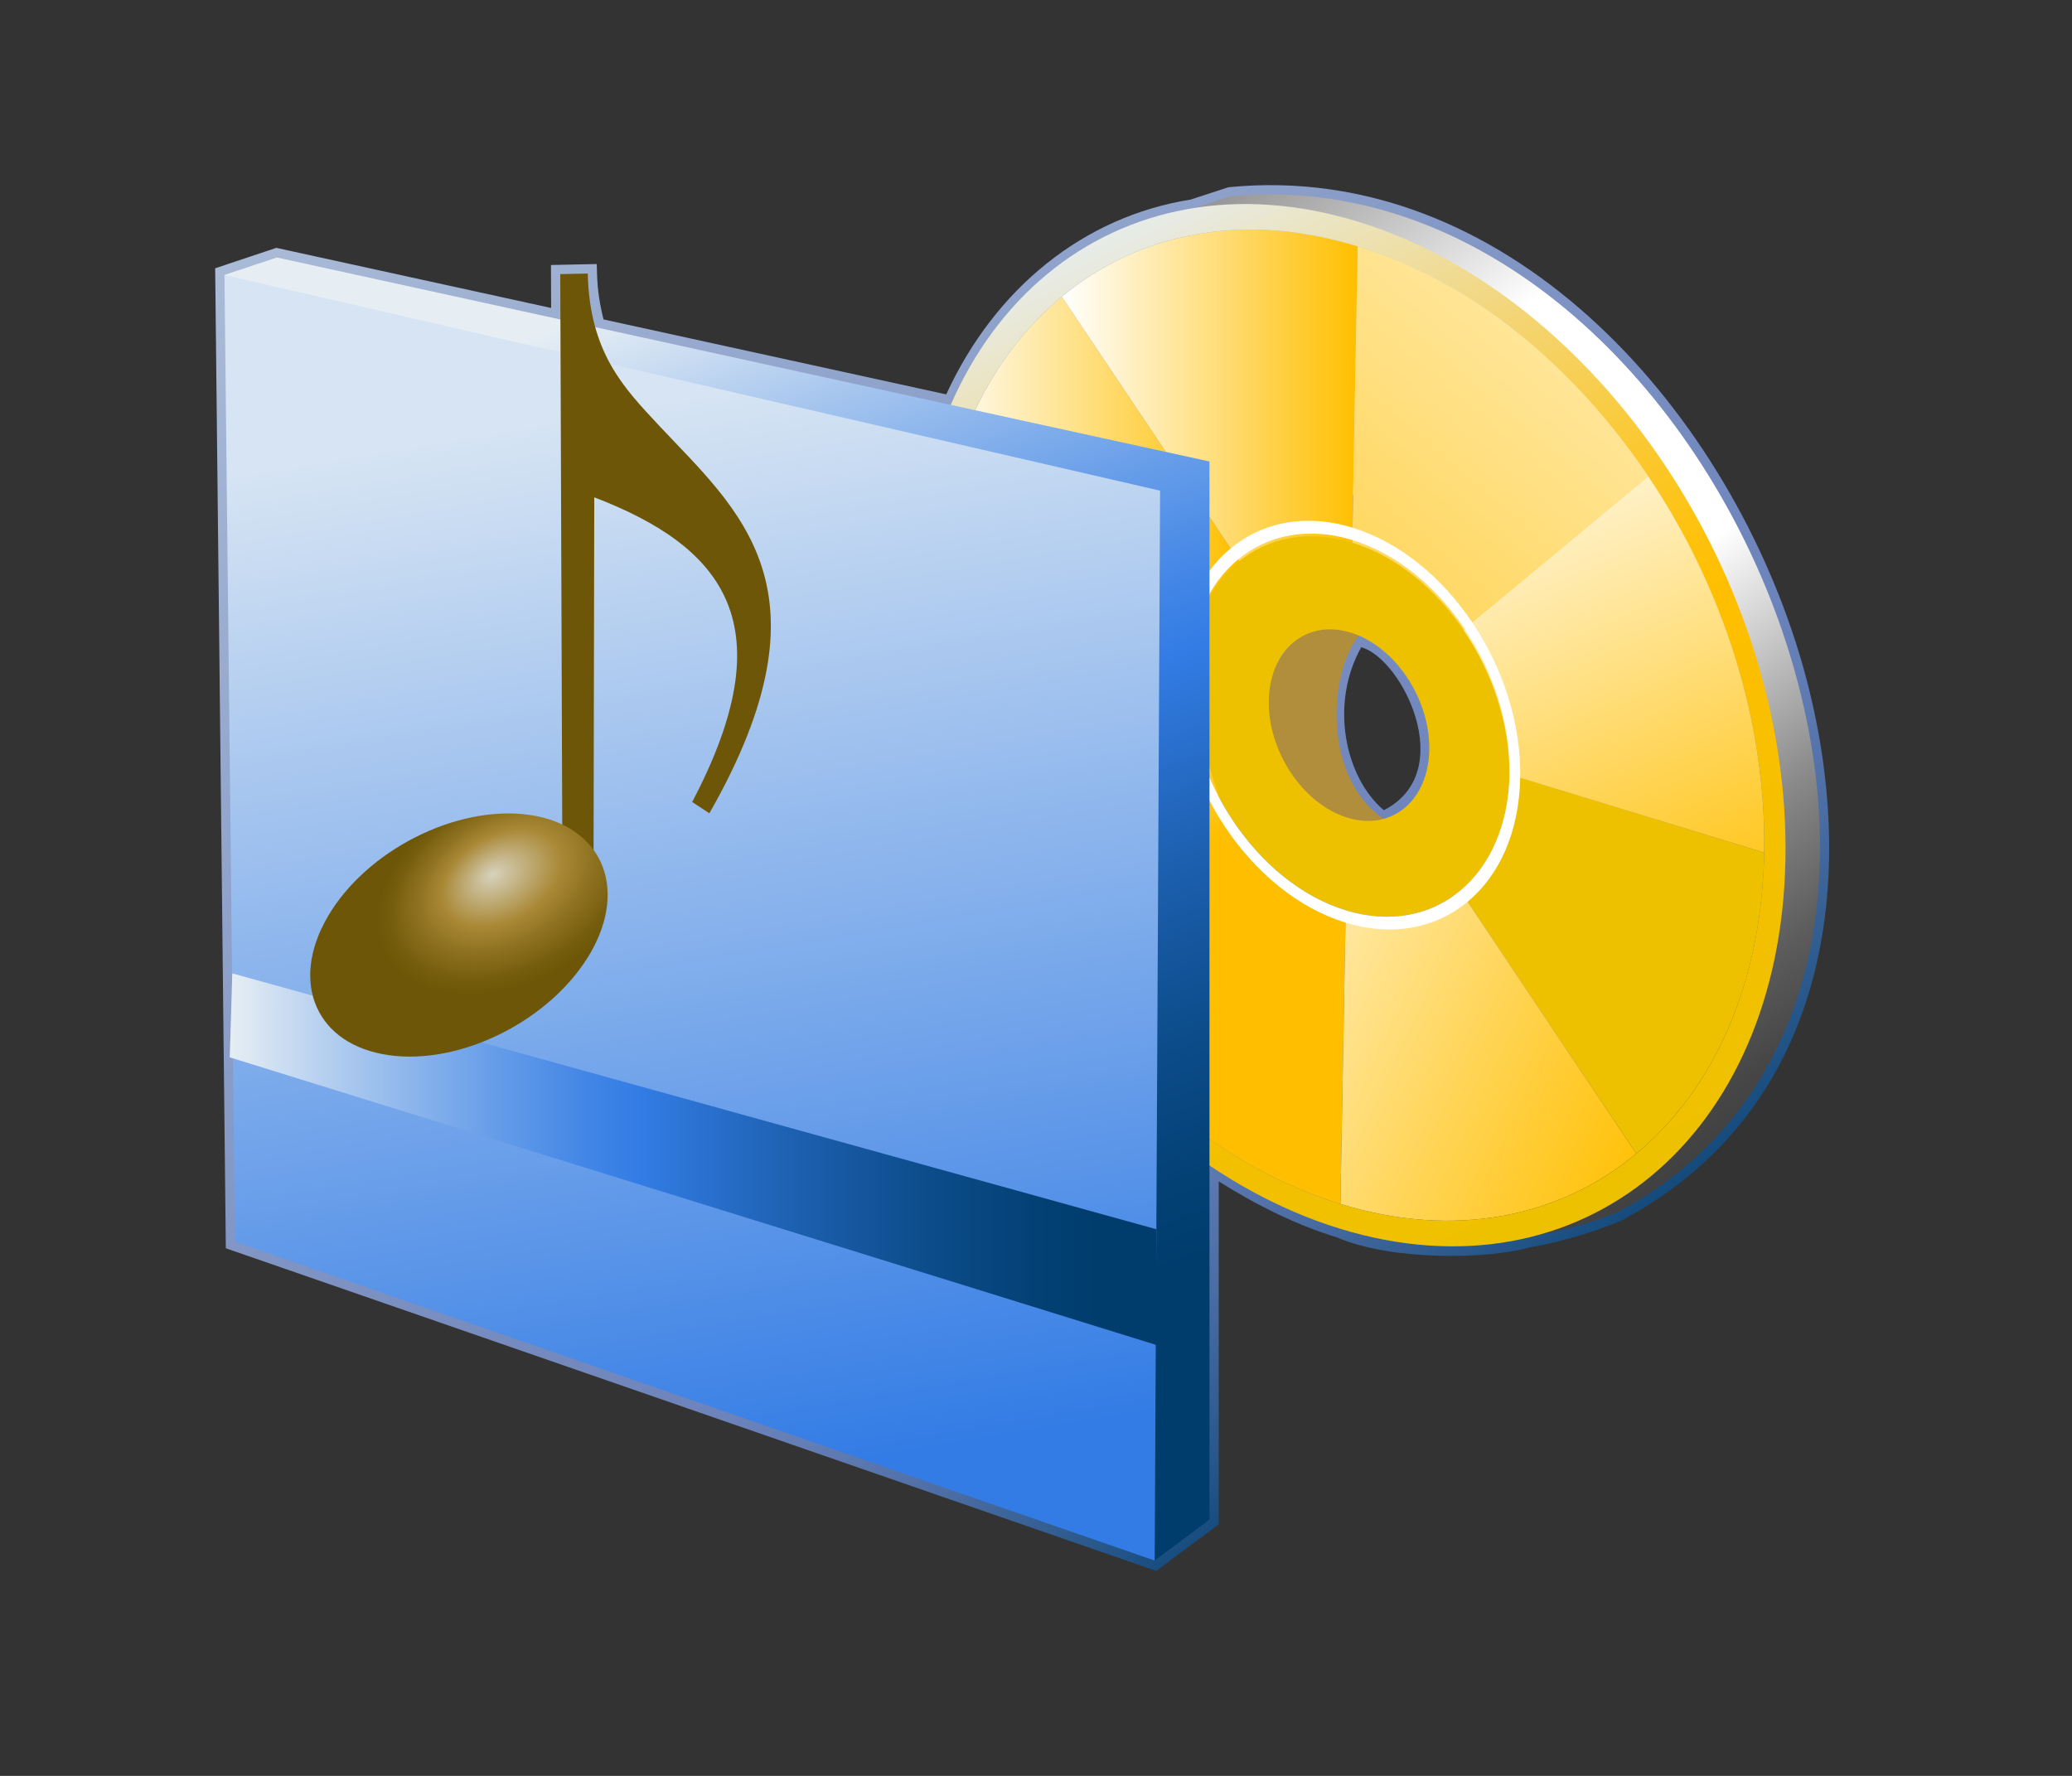 <?xml version="1.0" encoding="UTF-8"?>
<!DOCTYPE svg PUBLIC "-//W3C//DTD SVG 1.1 Tiny//EN" "http://www.w3.org/Graphics/SVG/1.1/DTD/svg11-tiny.dtd">
<svg baseProfile="tiny" height="72" version="1.1" viewBox="0 0 84 72" width="84" xmlns="http://www.w3.org/2000/svg" xmlns:xlink="http://www.w3.org/1999/xlink">
<rect x="0" y="0" width="84" height="72" fill="#333333" stroke="none"/>
<g>
<linearGradient gradientUnits="userSpaceOnUse" id="XMLID_15_" x1="16.195" x2="58.811" y1="4.968" y2="59.646">
<stop offset="0" style="stop-color:#AABBD7"/>
<stop offset="0.263" style="stop-color:#92A5CC"/>
<stop offset="0.714" style="stop-color:#6C83BB"/>
<stop offset="0.757" style="stop-color:#637DB5"/>
<stop offset="0.827" style="stop-color:#4C6EA4"/>
<stop offset="0.913" style="stop-color:#265689"/>
<stop offset="0.989" style="stop-color:#003D6D"/>
<stop offset="1" style="stop-color:#003D6D"/>
</linearGradient>
<path d="M72.949,26.522C69.857,16.298,60.927,6.513,49.842,7.587l-0.04,0.004l-1.536,0.501   c-4.32,0.686-7.918,3.578-9.906,7.898c-0.502-0.109-13.416-2.935-13.893-3.039c-0.146-0.584-0.248-1.189-0.264-1.872l-0.01-0.374   l-1.857,0.039c0,0,0.005,1.222,0.007,1.742c-0.843-0.184-11.14-2.437-11.14-2.437l-2.48,0.829l0.432,39.731L46.875,63.69   l2.533-1.891c0,0,0-12.719,0-13.902c1.559,0.984,3.167,1.773,4.805,2.276c2.223,0.956,6.109,0.879,7.794,0.404   c1.383-0.243,2.749-0.674,3.74-1.097C74.734,44.678,75.355,34.474,72.949,26.522z M56.101,32.848   c-1.579-1.33-2.203-4.322-0.915-6.607C56.848,26.697,59.134,31.31,56.101,32.848z" fill="url(#XMLID_15_)"/>
<rect fill="none" height="72" width="84"/>
<path d="M55.328,25.502c-4.706-1.781-6.572,8.246,1.045,7.873C53.535,31.816,53.758,26.989,55.328,25.502z" fill="#B18E3B"/>
<linearGradient gradientTransform="matrix(1 0 0 -1 -0.248 81.528)" gradientUnits="userSpaceOnUse" id="XMLID_16_" x1="45.772" x2="71.558" y1="72.71" y2="35.775">
<stop offset="0" style="stop-color:#8C8C8C"/>
<stop offset="0.01" style="stop-color:#8C8C8C"/>
<stop offset="0.273" style="stop-color:#FFFFFF"/>
<stop offset="0.541" style="stop-color:#FFFFFF"/>
<stop offset="0.758" style="stop-color:#8C8C8C"/>
<stop offset="0.79" style="stop-color:#7E7E7E"/>
<stop offset="0.879" style="stop-color:#5C5C5C"/>
<stop offset="0.952" style="stop-color:#474747"/>
<stop offset="1" style="stop-color:#3F3F3F"/>
</linearGradient>
<path d="M46.711,8.995l3.168-1.035c19.707-1.91,33.436,31.706,15.723,41.175   c-3.1,1.321-7.455,1.392-7.455,1.392l1.357-24.125L46.711,8.995z" fill="url(#XMLID_16_)"/>
<path d="M54.827,21.895c-3.586-1.101-6.567,1.369-6.642,5.508c-0.076,4.138,2.781,8.4,6.369,9.503   c3.588,1.101,6.566-1.367,6.643-5.507C61.271,27.258,58.412,22.997,54.827,21.895z M54.623,33.151   c-1.791-0.55-3.223-2.68-3.185-4.749s1.526-3.306,3.319-2.755c1.795,0.551,3.224,2.685,3.186,4.754   C57.906,32.469,56.417,33.703,54.623,33.151z" fill="#EDC100"/>
<linearGradient gradientTransform="matrix(0.926 0.286 0.019 -1.074 26.819 -21.146)" gradientUnits="userSpaceOnUse" id="XMLID_17_" x1="47.536" x2="23.949" y1="-1.273" y2="-52.416">
<stop offset="0" style="stop-color:#FFFFFF"/>
<stop offset="1" style="stop-color:#FFBF00"/>
</linearGradient>
<path d="M59.336,25.547l7.496-6.217c-2.985-4.451-7.152-7.919-11.793-9.343l-0.217,12.015   C56.595,22.545,58.186,23.86,59.336,25.547z" fill="url(#XMLID_17_)"/>
<linearGradient gradientTransform="matrix(1 0 0 -1 -0.248 81.528)" gradientUnits="userSpaceOnUse" id="XMLID_18_" x1="60.539" x2="70.384" y1="65.374" y2="42.59">
<stop offset="0" style="stop-color:#FFFFFF"/>
<stop offset="1" style="stop-color:#FFBF00"/>
</linearGradient>
<path d="M61.193,31.397l10.327,3.169c0.095-5.352-1.706-10.783-4.688-15.233l-7.496,6.217   C60.496,27.25,61.203,29.333,61.193,31.397z" fill="url(#XMLID_18_)"/>
<linearGradient gradientTransform="matrix(0.926 0.286 0.019 -1.074 26.819 -21.146)" gradientUnits="userSpaceOnUse" id="XMLID_19_" x1="15.156" x2="48.619" y1="-45.348" y2="-30.722">
<stop offset="0" style="stop-color:#DEE6F1"/>
<stop offset="1" style="stop-color:#7579D0"/>
</linearGradient>
<path d="M48.184,27.507c0.001-0.033,0.006-0.067,0.007-0.104l-10.327-3.168l0,0   c-0.096,5.352,1.705,10.783,4.686,15.231l7.404-6.14C48.826,31.624,48.146,29.551,48.184,27.507z" fill="url(#XMLID_19_)"/>
<linearGradient gradientTransform="matrix(1 0 0 -1 -0.248 81.528)" gradientUnits="userSpaceOnUse" id="XMLID_20_" x1="43.293" x2="55.287" y1="65.496" y2="65.496">
<stop offset="0" style="stop-color:#FFFFFF"/>
<stop offset="1" style="stop-color:#FFBF00"/>
</linearGradient>
<path d="M54.822,22.002l0.217-12.013c-4.638-1.425-8.886-0.542-11.994,2.041l7.191,10.726   C51.436,21.788,53.055,21.458,54.822,22.002z" fill="url(#XMLID_20_)"/>
<path d="M61.193,31.397c0,0.035,0.002,0.072,0.002,0.105c-0.036,2.046-0.783,3.682-1.959,4.681l7.1,10.59   c3.111-2.58,5.088-6.852,5.185-12.206l0,0L61.193,31.397z" fill="#EDC100"/>
<linearGradient gradientTransform="matrix(1 0 0 -1 -0.248 81.528)" gradientUnits="userSpaceOnUse" id="XMLID_21_" x1="44.518" x2="67.38" y1="44.905" y2="34.179">
<stop offset="0" style="stop-color:#FFFFFF"/>
<stop offset="1" style="stop-color:#FFBF00"/>
</linearGradient>
<path d="M54.553,37.015L54.553,37.015l-0.212,11.797l0,0c4.641,1.427,8.886,0.54,11.995-2.039l-7.1-10.59   C58.029,37.208,56.371,37.572,54.553,37.015z" fill="url(#XMLID_21_)"/>
<linearGradient gradientTransform="matrix(1 0 0 -1 -0.248 81.528)" gradientUnits="userSpaceOnUse" id="XMLID_22_" x1="38.111" x2="50.484" y1="61.812" y2="61.812">
<stop offset="0" style="stop-color:#FFFFFF"/>
<stop offset="1" style="stop-color:#FFBF00"/>
</linearGradient>
<path d="M50.236,22.755l-7.191-10.727c-3.109,2.579-5.084,6.852-5.182,12.207l10.327,3.168   C48.252,25.358,49.027,23.731,50.236,22.755z" fill="url(#XMLID_22_)"/>
<path d="M49.953,33.329l-7.404,6.14c2.984,4.455,7.15,7.921,11.792,9.344l0.212-11.797   C52.737,36.458,51.109,35.083,49.953,33.329z" fill="#FFBF00"/>
<linearGradient gradientTransform="matrix(1 0 0 -1 -0.248 81.528)" gradientUnits="userSpaceOnUse" id="XMLID_23_" x1="40.502" x2="47.058" y1="55.219" y2="45.87">
<stop offset="0" style="stop-color:#FFFFFF"/>
<stop offset="1" style="stop-color:#FFBF00"/>
</linearGradient>
<path d="M47.852,27.235l1.948,6.336l-7.251,5.897c-3.595-4.724-4.996-11.659-4.685-15.233L47.852,27.235z" fill="url(#XMLID_23_)"/>
<path d="M54.834,21.395c-3.826-1.176-7.002,1.462-7.082,5.875c-0.082,4.412,2.969,8.961,6.793,10.134   c3.828,1.177,7.008-1.456,7.084-5.874C61.707,27.116,58.661,22.57,54.834,21.395z M54.555,36.906   c-3.588-1.103-6.445-5.365-6.369-9.503c0.074-4.139,3.055-6.608,6.642-5.508c3.585,1.102,6.444,5.363,6.37,9.504   C61.121,35.539,58.143,38.006,54.555,36.906z" fill="#FFFFFF"/>
<linearGradient gradientTransform="matrix(0.926 0.286 0.019 -1.074 26.819 -21.146)" gradientUnits="userSpaceOnUse" id="XMLID_24_" x1="19.606" x2="41.991" y1="-22.646" y2="-54.707">
<stop offset="0" style="stop-color:#E6EEF4"/>
<stop offset="0.094" style="stop-color:#EBE4C1"/>
<stop offset="0.257" style="stop-color:#F4D46F"/>
<stop offset="0.391" style="stop-color:#FAC933"/>
<stop offset="0.489" style="stop-color:#FEC20E"/>
<stop offset="0.541" style="stop-color:#FFBF00"/>
<stop offset="0.749" style="stop-color:#F5C000"/>
<stop offset="1" style="stop-color:#EDC100"/>
</linearGradient>
<path d="M55.057,8.988c-9.771-3-17.858,3.705-18.062,14.979c-0.202,11.275,7.557,22.847,17.329,25.849   c9.773,2.998,17.856-3.706,18.059-14.981C72.586,23.558,64.832,11.986,55.057,8.988z M54.341,48.812   c-9.278-2.85-16.67-13.874-16.478-24.577c0.191-10.707,7.898-17.096,17.176-14.248c9.279,2.849,16.674,13.875,16.481,24.579   C71.326,45.27,63.621,51.663,54.341,48.812z" fill="url(#XMLID_24_)"/>
<linearGradient gradientTransform="matrix(1 0 0 -1 -0.248 81.528)" gradientUnits="userSpaceOnUse" id="XMLID_25_" x1="28.027" x2="44.347" y1="70.112" y2="25.594">
<stop offset="0" style="stop-color:#E6EEF4"/>
<stop offset="0.144" style="stop-color:#A2C3EE"/>
<stop offset="0.285" style="stop-color:#669DE9"/>
<stop offset="0.389" style="stop-color:#4185E6"/>
<stop offset="0.444" style="stop-color:#337CE5"/>
<stop offset="0.472" style="stop-color:#2F77DB"/>
<stop offset="0.623" style="stop-color:#1B5EAC"/>
<stop offset="0.756" style="stop-color:#0C4C8A"/>
<stop offset="0.866" style="stop-color:#034175"/>
<stop offset="0.938" style="stop-color:#003D6D"/>
<stop offset="1" style="stop-color:#003D6D"/>
</linearGradient>
<polygon fill="url(#XMLID_25_)" points="9.1,11.148 11.223,10.439 49.033,18.71 49.033,61.611 46.811,63.27  "/>
<linearGradient gradientTransform="matrix(1 0 0 -1 -0.248 81.528)" gradientUnits="userSpaceOnUse" id="XMLID_26_" x1="25.405" x2="32.677" y1="64.898" y2="21.815">
<stop offset="0" style="stop-color:#D6E4F3"/>
<stop offset="1" style="stop-color:#337CE5"/>
</linearGradient>
<polygon fill="url(#XMLID_26_)" points="46.811,63.27 9.525,50.344 9.1,11.148 47.031,19.893  "/>
<linearGradient gradientTransform="matrix(1 0 0 -1 -0.248 81.528)" gradientUnits="userSpaceOnUse" id="XMLID_27_" x1="9.562" x2="47.123" y1="34.532" y2="34.532">
<stop offset="0" style="stop-color:#E6EEF4"/>
<stop offset="0.144" style="stop-color:#A2C3EE"/>
<stop offset="0.285" style="stop-color:#669DE9"/>
<stop offset="0.389" style="stop-color:#4185E6"/>
<stop offset="0.444" style="stop-color:#337CE5"/>
<stop offset="0.472" style="stop-color:#2F77DB"/>
<stop offset="0.623" style="stop-color:#1B5EAC"/>
<stop offset="0.756" style="stop-color:#0C4C8A"/>
<stop offset="0.866" style="stop-color:#034175"/>
<stop offset="0.938" style="stop-color:#003D6D"/>
<stop offset="1" style="stop-color:#003D6D"/>
</linearGradient>
<polygon fill="url(#XMLID_27_)" points="9.417,39.464 46.875,49.836 46.875,54.529 9.314,42.868  "/>
<path d="M22.795,33.87l-0.082-22.756l1.114-0.024c0.079,3.234,1.482,4.65,2.888,6.161   c3.207,3.424,7.232,6.63,2.043,15.723l-0.697-0.459c3.755-7.133,1.353-10.311-3.969-12.352l-0.03,15.191L22.795,33.87z" fill="#6D5607"/>
<radialGradient cx="367.571" cy="72.824" fx="365.897" fy="72.42" gradientTransform="matrix(0.596 0.083 -0.318 0.546 -175.096 -34.468)" gradientUnits="userSpaceOnUse" id="XMLID_28_" r="8.225">
<stop offset="0" style="stop-color:#D7D2BE"/>
<stop offset="0.438" style="stop-color:#A98835"/>
<stop offset="0.613" style="stop-color:#927523"/>
<stop offset="0.856" style="stop-color:#775E0F"/>
<stop offset="1" style="stop-color:#6D5607"/>
</radialGradient>
<path d="M23.926,38.654c-1.57,2.689-5.217,4.541-8.154,4.126c-2.938-0.406-4.054-2.926-2.484-5.618   c1.564-2.686,5.219-4.534,8.156-4.126C24.375,33.448,25.491,35.962,23.926,38.654z" fill="url(#XMLID_28_)"/>
</g>
</svg>
